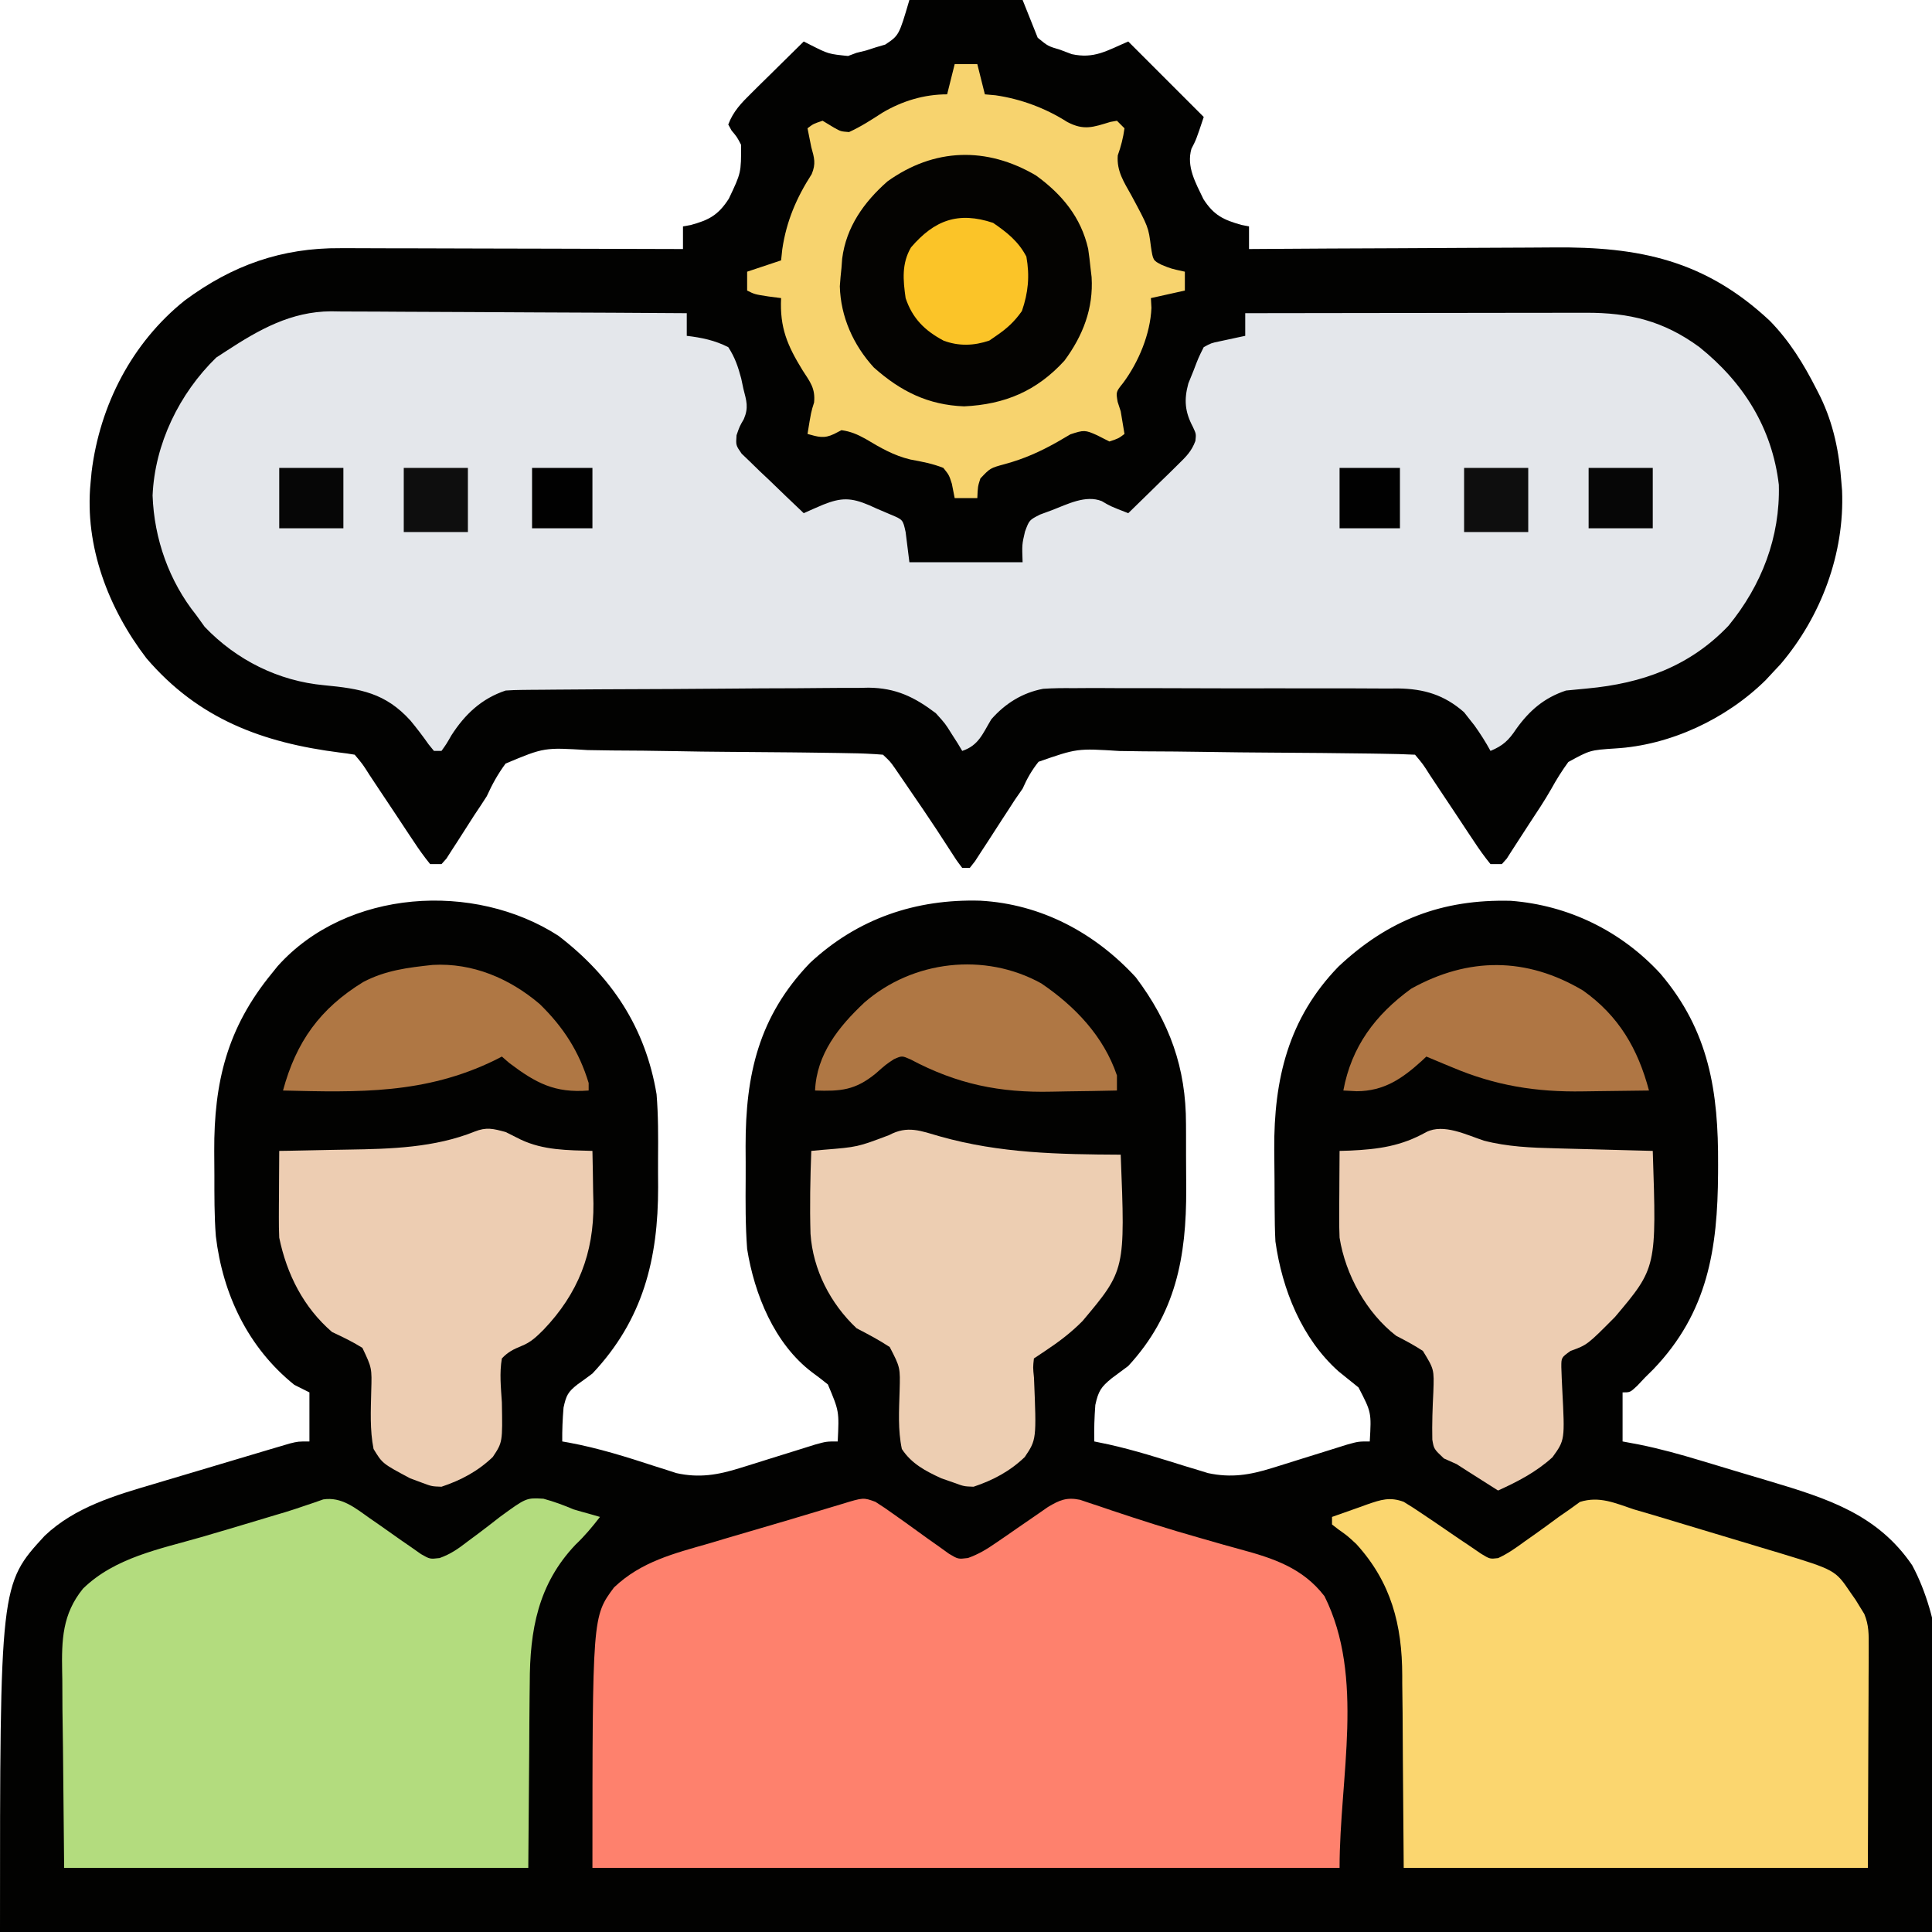 <?xml version="1.0" encoding="UTF-8"?>
<svg version="1.1" xmlns="http://www.w3.org/2000/svg" width="512" height="512">
<path d="M0 0 C14.093 10.813 23.057 24.316 26 42 C26.459 47.608 26.433 53.23 26.391 58.854 C26.375 61.43 26.391 64.004 26.41 66.58 C26.436 85.632 22.416 101.759 9 116 C7.702 116.978 6.391 117.939 5.062 118.875 C2.512 120.869 2.045 121.793 1.344 125.031 C1.091 128.038 0.966 130.984 1 134 C1.586 134.102 2.173 134.205 2.777 134.31 C10.639 135.771 18.106 138.127 25.697 140.609 C26.667 140.916 27.637 141.223 28.637 141.539 C29.5 141.82 30.363 142.1 31.253 142.389 C37.31 143.736 42.292 142.867 48.141 141.031 C48.789 140.831 49.438 140.632 50.107 140.426 C52.158 139.793 54.204 139.147 56.25 138.5 C58.311 137.855 60.373 137.212 62.436 136.574 C64.298 135.997 66.157 135.412 68.017 134.826 C71 134 71 134 74 134 C74.394 125.998 74.394 125.998 71.398 118.895 C70.026 117.779 68.621 116.701 67.191 115.66 C57.216 108.103 51.924 94.991 50 83 C49.53 76.804 49.568 70.592 49.609 64.382 C49.625 61.506 49.609 58.63 49.59 55.754 C49.566 36.813 53.051 21.362 66.625 7.215 C79.289 -4.596 94.686 -9.798 111.805 -9.309 C127.936 -8.41 142.163 -0.794 153 11 C161.977 22.924 166.317 35.004 166.301 49.863 C166.305 50.777 166.309 51.69 166.314 52.631 C166.319 54.551 166.32 56.471 166.316 58.391 C166.313 61.294 166.336 64.197 166.361 67.1 C166.423 85.074 163.609 100.36 151 114 C149.552 115.097 148.094 116.181 146.625 117.25 C143.768 119.572 143.074 120.662 142.273 124.324 C142.028 127.571 141.922 130.746 142 134 C143.235 134.255 144.47 134.51 145.742 134.773 C152.704 136.318 159.487 138.494 166.293 140.609 C167.822 141.07 167.822 141.07 169.383 141.539 C170.294 141.82 171.206 142.1 172.145 142.389 C178.261 143.698 183.236 142.885 189.141 141.031 C190.114 140.732 190.114 140.732 191.107 140.426 C193.158 139.793 195.204 139.147 197.25 138.5 C199.311 137.855 201.373 137.212 203.436 136.574 C205.298 135.997 207.157 135.412 209.017 134.826 C212 134 212 134 215 134 C215.445 126.296 215.445 126.296 212.023 119.691 C210.285 118.268 208.534 116.86 206.773 115.465 C197.004 106.782 191.777 93.706 190 81 C189.841 78.102 189.813 75.207 189.797 72.305 C189.791 71.476 189.785 70.647 189.78 69.793 C189.77 68.044 189.764 66.294 189.76 64.544 C189.75 61.904 189.719 59.265 189.688 56.625 C189.569 38.079 193.4 21.89 206.684 8.18 C219.861 -4.22 234.17 -9.744 252.375 -9.277 C267.657 -8.108 281.636 -1.265 292 10 C304.96 25.2 307.421 41.345 307.312 60.75 C307.31 61.457 307.308 62.163 307.305 62.891 C307.196 82.946 304.609 99.826 290.113 114.914 C289.416 115.602 288.719 116.291 288 117 C287.292 117.75 286.585 118.5 285.855 119.273 C284 121 284 121 282 121 C282 125.29 282 129.58 282 134 C284.145 134.401 284.145 134.401 286.334 134.81 C291.875 135.92 297.245 137.418 302.652 139.047 C303.633 139.341 304.614 139.634 305.624 139.937 C307.685 140.556 309.745 141.178 311.803 141.803 C314.922 142.745 318.046 143.67 321.17 144.594 C336.195 149.1 349.546 153.279 358.75 166.812 C373.82 194.86 364 241.325 364 264 C195.04 264 26.08 264 -148 264 C-148 171.867 -148 171.867 -136.152 158.992 C-128.134 151.385 -117.481 148.286 -107.094 145.23 C-106.007 144.905 -104.92 144.579 -103.799 144.243 C-101.525 143.563 -99.249 142.887 -96.973 142.214 C-93.479 141.181 -89.989 140.136 -86.5 139.088 C-84.281 138.426 -82.063 137.765 -79.844 137.105 C-78.278 136.637 -78.278 136.637 -76.681 136.159 C-75.716 135.875 -74.75 135.59 -73.756 135.298 C-72.907 135.046 -72.059 134.795 -71.185 134.536 C-69 134 -69 134 -66 134 C-66 129.71 -66 125.42 -66 121 C-67.98 120.01 -67.98 120.01 -70 119 C-82.247 109.147 -88.971 95.017 -90.802 79.583 C-91.216 74.193 -91.186 68.787 -91.185 63.384 C-91.187 61.269 -91.206 59.154 -91.225 57.039 C-91.302 38.73 -87.782 24.385 -76 10 C-75.479 9.353 -74.958 8.706 -74.422 8.039 C-56.084 -12.429 -22.325 -14.417 0 0 Z " fill="#020201" transform="translate(148,248)"/>
<path d="M0 0 C9.9 0 19.8 0 30 0 C31.98 4.95 31.98 4.95 34 10 C36.723 12.237 36.723 12.237 39.938 13.188 C41.467 13.766 41.467 13.766 43.027 14.355 C48.985 15.647 52.27 13.456 58 11 C64.6 17.6 71.2 24.2 78 31 C76 37 76 37 74.734 39.434 C73.365 44.218 75.877 48.489 77.93 52.793 C80.686 57.063 83.234 58.275 88.023 59.617 C88.676 59.744 89.328 59.87 90 60 C90 61.98 90 63.96 90 66 C91.232 65.991 92.464 65.982 93.733 65.973 C105.399 65.892 117.064 65.832 128.729 65.793 C134.725 65.772 140.721 65.744 146.717 65.698 C152.513 65.654 158.31 65.631 164.106 65.62 C166.307 65.613 168.508 65.599 170.709 65.577 C193.427 65.362 210.824 68.95 228 85 C233.288 90.411 236.968 96.427 240.375 103.125 C240.709 103.782 241.043 104.439 241.387 105.115 C244.937 112.431 246.413 119.92 247 128 C247.081 128.994 247.081 128.994 247.164 130.008 C247.861 146.66 241.629 163.342 230.879 175.992 C230.259 176.655 229.639 177.317 229 178 C228.308 178.745 227.616 179.49 226.902 180.258 C216.469 190.534 201.627 197.515 187.015 198.346 C180.366 198.791 180.366 198.791 174.617 201.938 C172.931 204.252 171.463 206.592 170.083 209.1 C168.302 212.225 166.31 215.208 164.327 218.207 C163.243 219.847 162.175 221.496 161.122 223.156 C160.632 223.913 160.142 224.67 159.637 225.449 C158.983 226.475 158.983 226.475 158.315 227.522 C157.881 228.01 157.447 228.498 157 229 C156.01 229 155.02 229 154 229 C152.382 227.002 150.984 225.056 149.586 222.91 C148.963 221.981 148.963 221.981 148.328 221.034 C147.001 219.05 145.688 217.057 144.375 215.062 C143.052 213.074 141.727 211.088 140.401 209.102 C139.576 207.864 138.753 206.624 137.933 205.382 C136.144 202.552 136.144 202.552 134 200 C131.024 199.857 128.071 199.779 125.093 199.744 C123.691 199.722 123.691 199.722 122.26 199.699 C113.62 199.573 104.979 199.505 96.339 199.452 C90.531 199.416 84.724 199.362 78.916 199.266 C73.306 199.173 67.697 199.125 62.087 199.107 C59.949 199.093 57.811 199.063 55.674 199.018 C44.448 198.309 44.448 198.309 34.224 201.873 C32.391 204.18 31.185 206.313 30 209 C28.986 210.46 28.986 210.46 27.952 211.949 C27.415 212.782 26.878 213.615 26.324 214.473 C25.724 215.391 25.124 216.31 24.506 217.256 C23.272 219.161 22.04 221.067 20.811 222.975 C20.217 223.881 19.623 224.788 19.012 225.723 C18.214 226.956 18.214 226.956 17.401 228.215 C16.939 228.804 16.476 229.393 16 230 C15.34 230 14.68 230 14 230 C12.441 227.938 12.441 227.938 10.562 225 C9.509 223.38 9.509 223.38 8.434 221.727 C8.048 221.133 7.662 220.539 7.265 219.927 C4.934 216.376 2.529 212.877 0.125 209.375 C-0.351 208.676 -0.827 207.978 -1.318 207.258 C-1.767 206.603 -2.217 205.948 -2.68 205.273 C-3.079 204.69 -3.479 204.107 -3.89 203.505 C-5.059 201.841 -5.059 201.841 -7 200 C-10.029 199.754 -12.97 199.633 -16.004 199.598 C-16.938 199.58 -17.871 199.562 -18.833 199.544 C-21.933 199.489 -25.033 199.451 -28.133 199.418 C-29.191 199.406 -30.249 199.394 -31.34 199.382 C-36.945 199.323 -42.549 199.279 -48.154 199.245 C-52.792 199.214 -57.427 199.151 -62.063 199.06 C-67.662 198.951 -73.258 198.895 -78.857 198.878 C-80.989 198.863 -83.12 198.829 -85.251 198.776 C-96.803 198.068 -96.803 198.068 -107.016 202.35 C-109.093 205.162 -110.554 207.827 -112 211 C-113.075 212.687 -114.172 214.36 -115.301 216.012 C-116.832 218.381 -118.355 220.754 -119.861 223.139 C-120.357 223.901 -120.853 224.664 -121.363 225.449 C-121.799 226.133 -122.235 226.817 -122.685 227.522 C-123.119 228.01 -123.553 228.498 -124 229 C-124.99 229 -125.98 229 -127 229 C-128.618 227.002 -130.016 225.056 -131.414 222.91 C-132.037 221.981 -132.037 221.981 -132.672 221.034 C-133.999 219.05 -135.312 217.057 -136.625 215.062 C-137.948 213.074 -139.273 211.088 -140.599 209.102 C-141.424 207.864 -142.247 206.624 -143.067 205.382 C-144.856 202.552 -144.856 202.552 -147 200 C-148.332 199.764 -149.673 199.581 -151.016 199.422 C-171.439 196.82 -188.417 190.541 -202.195 174.434 C-212.238 161.317 -218.626 144.755 -217 128 C-216.907 127.019 -216.814 126.038 -216.719 125.027 C-214.527 107.344 -206.033 90.832 -192.023 79.617 C-179.407 70.282 -166.346 65.65 -150.707 65.773 C-149.72 65.773 -148.734 65.772 -147.718 65.772 C-144.487 65.773 -141.257 65.789 -138.027 65.805 C-135.776 65.808 -133.524 65.811 -131.273 65.813 C-125.369 65.821 -119.466 65.84 -113.562 65.863 C-107.529 65.883 -101.496 65.892 -95.463 65.902 C-83.642 65.924 -71.821 65.958 -60 66 C-60 64.02 -60 62.04 -60 60 C-59.348 59.885 -58.695 59.771 -58.023 59.652 C-53.13 58.332 -50.657 57.02 -47.859 52.676 C-44.581 45.786 -44.581 45.786 -44.602 38.379 C-45.68 36.303 -45.68 36.303 -47.109 34.613 C-47.403 34.081 -47.697 33.549 -48 33 C-46.685 29.493 -44.506 27.273 -41.867 24.672 C-41.062 23.873 -40.256 23.073 -39.426 22.25 C-38.584 21.425 -37.742 20.6 -36.875 19.75 C-35.601 18.489 -35.601 18.489 -34.301 17.203 C-32.205 15.131 -30.105 13.063 -28 11 C-27.408 11.3 -26.817 11.601 -26.207 11.91 C-21.442 14.314 -21.442 14.314 -16.254 14.84 C-15.51 14.563 -14.766 14.286 -14 14 C-12.745 13.693 -12.745 13.693 -11.465 13.379 C-10.631 13.109 -9.797 12.84 -8.938 12.562 C-8.101 12.316 -7.264 12.07 -6.402 11.816 C-2.755 9.383 -2.755 9.383 0 0 Z " fill="#E4E7EB" transform="translate(241,0)"/>
<path d="M0 0 C9.9 0 19.8 0 30 0 C31.98 4.95 31.98 4.95 34 10 C36.723 12.237 36.723 12.237 39.938 13.188 C41.467 13.766 41.467 13.766 43.027 14.355 C48.985 15.647 52.27 13.456 58 11 C64.6 17.6 71.2 24.2 78 31 C76 37 76 37 74.734 39.434 C73.365 44.218 75.877 48.489 77.93 52.793 C80.686 57.063 83.234 58.275 88.023 59.617 C88.676 59.744 89.328 59.87 90 60 C90 61.98 90 63.96 90 66 C91.232 65.991 92.464 65.982 93.733 65.973 C105.399 65.892 117.064 65.832 128.729 65.793 C134.725 65.772 140.721 65.744 146.717 65.698 C152.513 65.654 158.31 65.631 164.106 65.62 C166.307 65.613 168.508 65.599 170.709 65.577 C193.427 65.362 210.824 68.95 228 85 C233.288 90.411 236.968 96.427 240.375 103.125 C240.709 103.782 241.043 104.439 241.387 105.115 C244.937 112.431 246.413 119.92 247 128 C247.081 128.994 247.081 128.994 247.164 130.008 C247.861 146.66 241.629 163.342 230.879 175.992 C230.259 176.655 229.639 177.317 229 178 C228.308 178.745 227.616 179.49 226.902 180.258 C216.469 190.534 201.627 197.515 187.015 198.346 C180.366 198.791 180.366 198.791 174.617 201.938 C172.931 204.252 171.463 206.592 170.083 209.1 C168.302 212.225 166.31 215.208 164.327 218.207 C163.243 219.847 162.175 221.496 161.122 223.156 C160.632 223.913 160.142 224.67 159.637 225.449 C158.983 226.475 158.983 226.475 158.315 227.522 C157.881 228.01 157.447 228.498 157 229 C156.01 229 155.02 229 154 229 C152.382 227.002 150.984 225.056 149.586 222.91 C148.963 221.981 148.963 221.981 148.328 221.034 C147.001 219.05 145.688 217.057 144.375 215.062 C143.052 213.074 141.727 211.088 140.401 209.102 C139.576 207.864 138.753 206.624 137.933 205.382 C136.144 202.552 136.144 202.552 134 200 C131.024 199.857 128.071 199.779 125.093 199.744 C123.691 199.722 123.691 199.722 122.26 199.699 C113.62 199.573 104.979 199.505 96.339 199.452 C90.531 199.416 84.724 199.362 78.916 199.266 C73.306 199.173 67.697 199.125 62.087 199.107 C59.949 199.093 57.811 199.063 55.674 199.018 C44.448 198.309 44.448 198.309 34.224 201.873 C32.391 204.18 31.185 206.313 30 209 C28.986 210.46 28.986 210.46 27.952 211.949 C27.415 212.782 26.878 213.615 26.324 214.473 C25.724 215.391 25.124 216.31 24.506 217.256 C23.272 219.161 22.04 221.067 20.811 222.975 C20.217 223.881 19.623 224.788 19.012 225.723 C18.214 226.956 18.214 226.956 17.401 228.215 C16.939 228.804 16.476 229.393 16 230 C15.34 230 14.68 230 14 230 C12.441 227.938 12.441 227.938 10.562 225 C9.509 223.38 9.509 223.38 8.434 221.727 C8.048 221.133 7.662 220.539 7.265 219.927 C4.934 216.376 2.529 212.877 0.125 209.375 C-0.351 208.676 -0.827 207.978 -1.318 207.258 C-1.767 206.603 -2.217 205.948 -2.68 205.273 C-3.079 204.69 -3.479 204.107 -3.89 203.505 C-5.059 201.841 -5.059 201.841 -7 200 C-10.029 199.754 -12.97 199.633 -16.004 199.598 C-16.938 199.58 -17.871 199.562 -18.833 199.544 C-21.933 199.489 -25.033 199.451 -28.133 199.418 C-29.191 199.406 -30.249 199.394 -31.34 199.382 C-36.945 199.323 -42.549 199.279 -48.154 199.245 C-52.792 199.214 -57.427 199.151 -62.063 199.06 C-67.662 198.951 -73.258 198.895 -78.857 198.878 C-80.989 198.863 -83.12 198.829 -85.251 198.776 C-96.803 198.068 -96.803 198.068 -107.016 202.35 C-109.093 205.162 -110.554 207.827 -112 211 C-113.075 212.687 -114.172 214.36 -115.301 216.012 C-116.832 218.381 -118.355 220.754 -119.861 223.139 C-120.357 223.901 -120.853 224.664 -121.363 225.449 C-121.799 226.133 -122.235 226.817 -122.685 227.522 C-123.119 228.01 -123.553 228.498 -124 229 C-124.99 229 -125.98 229 -127 229 C-128.618 227.002 -130.016 225.056 -131.414 222.91 C-132.037 221.981 -132.037 221.981 -132.672 221.034 C-133.999 219.05 -135.312 217.057 -136.625 215.062 C-137.948 213.074 -139.273 211.088 -140.599 209.102 C-141.424 207.864 -142.247 206.624 -143.067 205.382 C-144.856 202.552 -144.856 202.552 -147 200 C-148.332 199.764 -149.673 199.581 -151.016 199.422 C-171.439 196.82 -188.417 190.541 -202.195 174.434 C-212.238 161.317 -218.626 144.755 -217 128 C-216.907 127.019 -216.814 126.038 -216.719 125.027 C-214.527 107.344 -206.033 90.832 -192.023 79.617 C-179.407 70.282 -166.346 65.65 -150.707 65.773 C-149.72 65.773 -148.734 65.772 -147.718 65.772 C-144.487 65.773 -141.257 65.789 -138.027 65.805 C-135.776 65.808 -133.524 65.811 -131.273 65.813 C-125.369 65.821 -119.466 65.84 -113.562 65.863 C-107.529 65.883 -101.496 65.892 -95.463 65.902 C-83.642 65.924 -71.821 65.958 -60 66 C-60 64.02 -60 62.04 -60 60 C-59.348 59.885 -58.695 59.771 -58.023 59.652 C-53.13 58.332 -50.657 57.02 -47.859 52.676 C-44.581 45.786 -44.581 45.786 -44.602 38.379 C-45.68 36.303 -45.68 36.303 -47.109 34.613 C-47.403 34.081 -47.697 33.549 -48 33 C-46.685 29.493 -44.506 27.273 -41.867 24.672 C-41.062 23.873 -40.256 23.073 -39.426 22.25 C-38.584 21.425 -37.742 20.6 -36.875 19.75 C-35.601 18.489 -35.601 18.489 -34.301 17.203 C-32.205 15.131 -30.105 13.063 -28 11 C-27.408 11.3 -26.817 11.601 -26.207 11.91 C-21.442 14.314 -21.442 14.314 -16.254 14.84 C-15.51 14.563 -14.766 14.286 -14 14 C-12.745 13.693 -12.745 13.693 -11.465 13.379 C-10.631 13.109 -9.797 12.84 -8.938 12.562 C-8.101 12.316 -7.264 12.07 -6.402 11.816 C-2.755 9.383 -2.755 9.383 0 0 Z M-181 93 C-181.887 93.578 -182.774 94.155 -183.688 94.75 C-193.486 104.283 -199.983 117.63 -200.562 131.312 C-200.159 142.797 -196.187 154.035 -189 163 C-187.886 164.547 -187.886 164.547 -186.75 166.125 C-178.331 174.927 -167.215 180.48 -155.097 181.594 C-145.5 182.511 -138.86 183.598 -132.188 191 C-130.512 193.037 -128.938 195.088 -127.426 197.25 C-126.955 197.827 -126.485 198.405 -126 199 C-125.34 199 -124.68 199 -124 199 C-122.693 197.174 -122.693 197.174 -121.375 194.875 C-117.783 189.28 -113.374 185.125 -107 183 C-105.589 182.9 -104.173 182.852 -102.758 182.839 C-101.894 182.829 -101.029 182.819 -100.138 182.809 C-98.719 182.8 -98.719 182.8 -97.271 182.791 C-96.272 182.781 -95.274 182.772 -94.245 182.762 C-90.933 182.732 -87.621 182.71 -84.309 182.691 C-83.176 182.685 -82.044 182.678 -80.878 182.671 C-74.882 182.639 -68.886 182.614 -62.889 182.595 C-57.934 182.577 -52.979 182.542 -48.023 182.492 C-42.035 182.432 -36.047 182.401 -30.059 182.392 C-27.781 182.383 -25.504 182.364 -23.226 182.335 C-20.028 182.296 -16.832 182.295 -13.635 182.303 C-12.237 182.273 -12.237 182.273 -10.811 182.242 C-3.621 182.321 1.292 184.678 7 189 C9.508 191.773 9.508 191.773 11.125 194.375 C11.964 195.686 11.964 195.686 12.82 197.023 C13.21 197.676 13.599 198.328 14 199 C18.347 197.551 19.396 194.462 21.695 190.641 C25.35 186.453 29.939 183.575 35.46 182.538 C38.132 182.362 40.764 182.335 43.442 182.369 C44.444 182.362 45.447 182.355 46.481 182.347 C49.77 182.33 53.058 182.35 56.348 182.371 C58.647 182.37 60.947 182.368 63.247 182.364 C68.056 182.361 72.864 182.376 77.673 182.403 C83.825 182.437 89.977 182.431 96.13 182.412 C100.875 182.402 105.619 182.411 110.365 182.426 C112.633 182.431 114.901 182.431 117.169 182.424 C120.342 182.419 123.514 182.439 126.688 182.467 C128.082 182.457 128.082 182.457 129.505 182.447 C136.393 182.547 141.75 184.146 146.988 188.746 C147.425 189.304 147.862 189.862 148.312 190.438 C148.786 191.036 149.259 191.634 149.746 192.25 C151.306 194.427 152.717 196.649 154 199 C157.329 197.61 158.831 196.174 160.812 193.188 C164.315 188.298 168.192 184.936 174 183 C175.882 182.81 177.764 182.622 179.648 182.457 C194.157 181.111 206.778 176.627 217.062 165.836 C225.831 155.14 230.79 142.351 230.41 128.465 C228.633 113.449 221.07 101.394 209.375 92 C199.879 85.027 190.768 82.841 179.253 82.886 C178.277 82.886 177.301 82.886 176.295 82.886 C173.075 82.887 169.856 82.895 166.637 82.902 C164.402 82.904 162.167 82.906 159.932 82.907 C154.055 82.91 148.178 82.92 142.3 82.931 C136.301 82.942 130.302 82.946 124.303 82.951 C112.535 82.962 100.768 82.979 89 83 C89 84.98 89 86.96 89 89 C88.374 89.133 87.747 89.266 87.102 89.402 C85.876 89.667 85.876 89.667 84.625 89.938 C83.813 90.112 83.001 90.286 82.164 90.465 C79.971 90.923 79.971 90.923 78 92 C76.591 94.817 76.591 94.817 75.312 98.188 C74.855 99.315 74.397 100.443 73.926 101.605 C72.736 105.966 73.009 109.127 75.125 113.125 C76 115 76 115 75.793 116.86 C74.767 119.629 73.292 121.048 71.184 123.109 C70.42 123.863 69.656 124.618 68.869 125.395 C67.665 126.56 67.665 126.56 66.438 127.75 C65.631 128.543 64.825 129.336 63.994 130.152 C62.003 132.108 60.005 134.057 58 136 C53.25 134.148 53.25 134.148 51 132.812 C46.734 131.079 41.89 133.622 37.812 135.188 C36.767 135.573 35.722 135.958 34.645 136.355 C31.774 137.81 31.774 137.81 30.637 140.863 C29.834 144.283 29.834 144.283 30 149 C20.1 149 10.2 149 0 149 C-0.33 146.36 -0.66 143.72 -1 141 C-1.718 137.715 -1.718 137.715 -4.984 136.359 C-6.235 135.811 -7.49 135.275 -8.75 134.75 C-9.371 134.469 -9.993 134.188 -10.633 133.898 C-15.473 131.836 -18.083 131.833 -22.862 133.745 C-24.587 134.468 -26.295 135.231 -28 136 C-31.045 133.129 -34.056 130.224 -37.062 127.312 C-37.929 126.496 -38.796 125.679 -39.689 124.838 C-40.912 123.644 -40.912 123.644 -42.16 122.426 C-42.919 121.698 -43.679 120.97 -44.461 120.22 C-46 118 -46 118 -45.81 115.344 C-45 113 -45 113 -43.875 111.062 C-42.565 107.973 -43.169 106.265 -44 103 C-44.191 102.1 -44.382 101.2 -44.578 100.273 C-45.42 97.145 -46.229 94.722 -48 92 C-51.574 90.187 -55.038 89.471 -59 89 C-59 87.02 -59 85.04 -59 83 C-72.126 82.907 -85.253 82.836 -98.379 82.793 C-104.475 82.772 -110.571 82.744 -116.667 82.698 C-122.554 82.655 -128.441 82.631 -134.329 82.62 C-136.57 82.613 -138.811 82.599 -141.053 82.577 C-144.203 82.548 -147.352 82.544 -150.501 82.546 C-151.419 82.532 -152.337 82.517 -153.283 82.502 C-163.892 82.569 -172.291 87.319 -181 93 Z " fill="#020201" transform="translate(241,0)"/>
<path d="M0 0 C1.715 1.079 3.387 2.226 5.027 3.414 C5.984 4.092 6.942 4.77 7.928 5.469 C9.935 6.907 11.938 8.352 13.936 9.805 C15.373 10.818 15.373 10.818 16.84 11.852 C17.71 12.479 18.58 13.106 19.476 13.752 C21.907 15.206 21.907 15.206 24.514 14.892 C27.335 13.88 29.479 12.585 31.941 10.875 C32.855 10.251 33.768 9.627 34.709 8.984 C35.651 8.33 36.592 7.675 37.562 7 C39.435 5.703 41.311 4.411 43.191 3.125 C44.432 2.263 44.432 2.263 45.698 1.383 C48.771 -0.463 50.671 -1.276 54.225 -0.538 C55.042 -0.261 55.858 0.016 56.699 0.301 C57.645 0.613 58.592 0.926 59.566 1.248 C61.111 1.775 61.111 1.775 62.688 2.312 C70.314 4.862 77.936 7.302 85.676 9.48 C87.89 10.114 90.104 10.748 92.319 11.383 C93.757 11.79 95.199 12.188 96.642 12.578 C105.425 14.954 113.213 17.488 119 25 C129.75 46.499 123 72.963 123 97 C57.66 97 -7.68 97 -75 97 C-75 30.376 -75 30.376 -69.273 22.68 C-62.057 15.82 -53.339 13.677 -44 11 C-42.585 10.579 -41.171 10.156 -39.758 9.73 C-36.999 8.906 -34.236 8.095 -31.469 7.297 C-26.344 5.816 -21.234 4.284 -16.125 2.75 C-15.262 2.492 -14.399 2.233 -13.51 1.967 C-12.705 1.725 -11.9 1.483 -11.07 1.234 C-10.356 1.02 -9.642 0.806 -8.907 0.585 C-3.198 -1.167 -3.198 -1.167 0 0 Z " fill="#FE816D" transform="translate(232,398)"/>
<path d="M0 0 C0.909 0.63 1.818 1.259 2.754 1.908 C4.653 3.236 6.546 4.572 8.434 5.916 C9.342 6.542 10.251 7.168 11.188 7.812 C12.009 8.392 12.831 8.971 13.678 9.567 C16.026 10.903 16.026 10.903 18.593 10.606 C21.534 9.549 23.541 8.142 26.008 6.223 C26.935 5.536 27.861 4.849 28.816 4.141 C30.744 2.69 32.656 1.219 34.551 -0.273 C41.553 -5.382 41.553 -5.382 46.11 -5.118 C48.893 -4.361 51.443 -3.42 54.094 -2.293 C55.484 -1.876 56.879 -1.477 58.281 -1.105 C59.209 -0.837 60.138 -0.569 61.094 -0.293 C59.069 2.332 57.064 4.735 54.656 7.02 C44.668 17.495 42.491 29.731 42.484 43.781 C42.469 45.028 42.453 46.275 42.437 47.56 C42.385 52.171 42.366 56.783 42.344 61.395 C42.261 71.728 42.179 82.061 42.094 92.707 C1.504 92.707 -39.086 92.707 -80.906 92.707 C-81.009 82.168 -81.112 71.628 -81.219 60.77 C-81.264 57.458 -81.31 54.146 -81.357 50.735 C-81.371 48.091 -81.384 45.448 -81.395 42.805 C-81.408 42.129 -81.421 41.453 -81.434 40.757 C-81.589 32.303 -81.402 25.474 -75.906 18.707 C-67.447 10.462 -55.618 8.248 -44.594 5.066 C-39.541 3.607 -34.505 2.097 -29.469 0.582 C-28.665 0.34 -27.861 0.099 -27.033 -0.15 C-25.859 -0.503 -25.859 -0.503 -24.66 -0.863 C-23.886 -1.092 -23.111 -1.32 -22.313 -1.556 C-20.619 -2.075 -18.935 -2.63 -17.261 -3.21 C-16.39 -3.503 -15.519 -3.796 -14.621 -4.098 C-13.445 -4.511 -13.445 -4.511 -12.246 -4.933 C-7.403 -5.678 -3.796 -2.69 0 0 Z " fill="#B3DC7E" transform="translate(97.906,402.293)"/>
<path d="M0 0 C1.796 1.081 3.553 2.228 5.281 3.414 C6.288 4.092 7.295 4.77 8.332 5.469 C10.448 6.909 12.56 8.354 14.668 9.805 C16.178 10.818 16.178 10.818 17.719 11.852 C18.636 12.479 19.553 13.106 20.498 13.752 C22.835 15.17 22.835 15.17 25.015 14.915 C27.603 13.722 29.74 12.205 32.035 10.516 C33.01 9.829 33.986 9.141 34.99 8.434 C37.028 6.985 39.049 5.514 41.053 4.02 C42.037 3.338 43.021 2.656 44.035 1.953 C45.356 0.996 45.356 0.996 46.703 0.021 C51.894 -1.586 55.974 0.325 61 2 C62.78 2.526 64.561 3.047 66.344 3.562 C71.247 5.027 76.146 6.506 81.044 7.988 C83.144 8.622 85.245 9.254 87.347 9.882 C90.415 10.798 93.479 11.724 96.543 12.652 C97.473 12.929 98.404 13.205 99.362 13.489 C114.37 18.074 114.37 18.074 118.375 24 C119.067 24.99 119.067 24.99 119.773 26 C120.178 26.66 120.583 27.32 121 28 C121.526 28.853 121.526 28.853 122.062 29.724 C123.299 32.726 123.24 35.175 123.227 38.421 C123.227 39.74 123.227 41.059 123.226 42.418 C123.216 43.815 123.206 45.212 123.195 46.609 C123.193 47.883 123.191 49.157 123.189 50.469 C123.179 55.23 123.151 59.99 123.125 64.75 C123.084 75.392 123.043 86.035 123 97 C82.41 97 41.82 97 0 97 C-0.25 65.688 -0.25 65.688 -0.298 55.866 C-0.327 53.269 -0.358 50.671 -0.391 48.074 C-0.391 47.415 -0.391 46.755 -0.392 46.075 C-0.408 32.583 -3.346 21.303 -12.562 11.188 C-14.914 9.003 -14.914 9.003 -17.312 7.312 C-18.148 6.663 -18.148 6.663 -19 6 C-19 5.34 -19 4.68 -19 4 C-16.587 3.133 -14.171 2.281 -11.75 1.438 C-11.068 1.191 -10.386 0.944 -9.684 0.689 C-5.997 -0.581 -3.673 -1.356 0 0 Z " fill="#FBD66F" transform="translate(372,398)"/>
<path d="M0 0 C1.98 0 3.96 0 6 0 C6.66 2.64 7.32 5.28 8 8 C8.928 8.082 9.856 8.165 10.812 8.25 C17.515 9.215 24.113 11.673 29.812 15.312 C34.231 17.652 36.678 16.709 41.25 15.312 C41.828 15.209 42.405 15.106 43 15 C43.99 15.99 43.99 15.99 45 17 C44.659 19.522 44.076 21.788 43.219 24.184 C42.896 28.336 44.851 31.232 46.812 34.75 C51.349 43.181 51.349 43.181 52 48.312 C52.561 52.017 52.561 52.017 54.883 53.203 C57.356 54.206 57.356 54.206 61 55 C61 56.65 61 58.3 61 60 C58.03 60.66 55.06 61.32 52 62 C52.046 62.856 52.093 63.712 52.141 64.594 C51.856 71.488 48.75 78.961 44.625 84.5 C42.735 86.855 42.735 86.855 43.188 89.5 C43.59 90.737 43.59 90.737 44 92 C44.339 93.999 44.674 95.999 45 98 C43.438 99.188 43.438 99.188 41 100 C39.933 99.459 38.865 98.917 37.766 98.359 C34.595 96.922 34.229 96.925 30.676 98.098 C29.566 98.746 28.456 99.394 27.312 100.062 C22.674 102.683 18.436 104.596 13.25 106 C9.413 107.046 9.413 107.046 6.812 109.797 C6.126 111.934 6.126 111.934 6 115 C4.02 115 2.04 115 0 115 C-0.247 113.742 -0.495 112.484 -0.75 111.188 C-1.485 108.9 -1.485 108.9 -3 107 C-5.881 105.854 -8.671 105.343 -11.719 104.781 C-16.184 103.718 -19.712 101.646 -23.625 99.305 C-25.818 98.1 -27.532 97.352 -30 97 C-30.639 97.33 -31.279 97.66 -31.938 98 C-34.64 99.31 -36.17 98.786 -39 98 C-38.048 92.151 -38.048 92.151 -37.258 89.66 C-36.895 85.917 -38.291 84.244 -40.312 81.125 C-44.341 74.577 -46.382 69.834 -46 62 C-47.114 61.856 -48.227 61.711 -49.375 61.562 C-53 61 -53 61 -55 60 C-55 58.35 -55 56.7 -55 55 C-52.03 54.01 -49.06 53.02 -46 52 C-45.897 51.031 -45.794 50.061 -45.688 49.062 C-44.598 41.642 -41.939 35.423 -37.891 29.141 C-36.737 26.367 -37.201 24.85 -38 22 C-38.5 19.5 -38.5 19.5 -39 17 C-37.438 15.812 -37.438 15.812 -35 15 C-34.01 15.598 -33.02 16.196 -32 16.812 C-30.181 17.832 -30.181 17.832 -28 18 C-24.836 16.558 -22.061 14.753 -19.145 12.863 C-13.909 9.761 -8.103 8 -2 8 C-1.34 5.36 -0.68 2.72 0 0 Z " fill="#F7D36E" transform="translate(253,17)"/>
<path d="M0 0 C1.338 0.658 2.671 1.325 4 2 C10.042 4.86 16.417 4.813 23 5 C23.088 8.625 23.141 12.249 23.188 15.875 C23.213 16.888 23.238 17.901 23.264 18.945 C23.39 32.108 19.2 42.812 10.062 52.375 C8.2 54.234 6.658 55.744 4.187 56.706 C2.019 57.593 0.62 58.294 -1 60 C-1.668 63.885 -1.251 67.707 -1 71.625 C-0.808 82.208 -0.808 82.208 -3.408 86.117 C-7.355 89.906 -11.841 92.279 -17 94 C-19.562 93.906 -19.562 93.906 -22 93 C-23.632 92.395 -23.632 92.395 -25.297 91.777 C-32.658 87.855 -32.658 87.855 -35 84 C-36.016 78.9 -35.728 73.78 -35.618 68.605 C-35.435 62.523 -35.435 62.523 -37.961 57.199 C-40.568 55.559 -43.213 54.305 -46 53 C-53.556 46.486 -57.987 37.724 -60 28 C-60.08 26.194 -60.108 24.386 -60.098 22.578 C-60.094 21.553 -60.091 20.529 -60.088 19.473 C-60.08 18.409 -60.071 17.346 -60.062 16.25 C-60.058 15.171 -60.053 14.092 -60.049 12.98 C-60.037 10.32 -60.021 7.66 -60 5 C-59.049 4.985 -58.097 4.971 -57.117 4.956 C-53.51 4.897 -49.904 4.82 -46.298 4.738 C-44.751 4.705 -43.205 4.677 -41.658 4.654 C-30.432 4.482 -18.811 4.148 -8.254 -0.107 C-5.06 -1.372 -3.313 -0.892 0 0 Z " fill="#EDCDB2" transform="translate(134,300)"/>
<path d="M0 0 C6.219 1.621 12.582 1.883 18.977 2.035 C19.72 2.056 20.463 2.077 21.229 2.098 C23.572 2.163 25.915 2.222 28.258 2.281 C29.859 2.325 31.461 2.368 33.062 2.412 C36.961 2.518 40.859 2.62 44.758 2.719 C45.78 33.657 45.78 33.657 34.758 46.719 C27.405 54.124 27.405 54.124 22.969 55.727 C20.52 57.484 20.52 57.484 20.527 60.025 C20.587 62.004 20.671 63.983 20.775 65.961 C21.474 79.349 21.474 79.349 18.162 83.922 C13.888 87.802 8.991 90.359 3.758 92.719 C2.049 91.636 0.341 90.553 -1.367 89.469 C-2.319 88.865 -3.27 88.262 -4.25 87.641 C-5.237 87.006 -6.225 86.372 -7.242 85.719 C-8.347 85.226 -9.452 84.734 -10.59 84.227 C-13.242 81.719 -13.242 81.719 -13.663 79.25 C-13.759 75.014 -13.604 70.813 -13.389 66.582 C-13.177 60.604 -13.177 60.604 -16.163 55.729 C-18.462 54.212 -20.794 52.975 -23.242 51.719 C-31.117 45.645 -36.684 35.514 -38.242 25.719 C-38.32 23.88 -38.35 22.039 -38.34 20.199 C-38.337 19.178 -38.333 18.156 -38.33 17.104 C-38.322 16.048 -38.313 14.993 -38.305 13.906 C-38.3 12.832 -38.296 11.757 -38.291 10.65 C-38.279 8.006 -38.263 5.363 -38.242 2.719 C-37.336 2.693 -36.43 2.667 -35.496 2.641 C-27.888 2.286 -21.91 1.458 -15.242 -2.281 C-10.643 -4.581 -4.617 -1.524 0 0 Z " fill="#EDCDB2" transform="translate(393.242,302.281)"/>
<path d="M0 0 C15.914 4.498 31.483 4.762 47.91 4.844 C49.126 35.439 49.126 35.439 37.812 48.906 C34.797 51.977 31.49 54.47 27.91 56.844 C26.92 57.504 25.93 58.164 24.91 58.844 C24.647 61.206 24.647 61.206 24.926 63.938 C25.6 80.325 25.6 80.325 22.484 84.969 C18.542 88.756 14.065 91.124 8.91 92.844 C6.379 92.75 6.379 92.75 3.91 91.844 C2.17 91.239 2.17 91.239 0.395 90.621 C-3.779 88.713 -7.52 86.758 -10.09 82.844 C-11.167 77.77 -10.83 72.676 -10.686 67.519 C-10.502 61.242 -10.502 61.242 -13.305 55.82 C-16.155 53.946 -19.065 52.414 -22.09 50.844 C-29.037 44.308 -33.648 35.336 -34.296 25.814 C-34.511 18.486 -34.368 11.168 -34.09 3.844 C-33.028 3.746 -31.965 3.648 -30.871 3.547 C-21.837 2.819 -21.837 2.819 -13.465 -0.344 C-8.579 -2.968 -5.096 -1.463 0 0 Z " fill="#EDCEB2" transform="translate(249.09,301.156)"/>
<path d="M0 0 C6.866 4.978 11.912 11.05 13.816 19.43 C14.063 21.112 14.271 22.8 14.441 24.492 C14.536 25.295 14.63 26.098 14.727 26.926 C15.244 35.211 12.429 42.455 7.527 49.078 C0.187 57.112 -8.246 60.671 -19.059 61.18 C-28.624 60.817 -35.91 57.187 -42.996 50.867 C-48.416 44.938 -51.78 37.44 -51.996 29.367 C-51.89 27.739 -51.744 26.113 -51.559 24.492 C-51.498 23.681 -51.437 22.871 -51.375 22.035 C-50.305 13.65 -45.643 7.1 -39.383 1.57 C-27.011 -7.308 -13.083 -7.71 0 0 Z " fill="#040301" transform="translate(274.559,46.508)"/>
<path d="M0 0 C9.496 6.736 14.537 15.463 17.473 26.496 C13.135 26.571 8.798 26.625 4.46 26.661 C2.99 26.676 1.52 26.696 0.05 26.722 C-12.419 26.939 -23.245 25.205 -34.777 20.309 C-35.439 20.036 -36.1 19.763 -36.781 19.482 C-38.366 18.828 -39.947 18.163 -41.527 17.496 C-41.951 17.894 -42.376 18.293 -42.812 18.703 C-47.985 23.375 -52.763 26.646 -59.965 26.684 C-61.728 26.591 -61.728 26.591 -63.527 26.496 C-61.372 14.858 -55.058 6.409 -45.527 -0.504 C-30.374 -8.913 -14.981 -8.914 0 0 Z " fill="#AF7644" transform="translate(419.527,262.504)"/>
<path d="M0 0 C10.553 -0.583 20.335 3.567 28.316 10.348 C34.58 16.44 38.759 22.899 41.312 31.289 C41.312 31.949 41.312 32.609 41.312 33.289 C32.316 34.003 27.328 31.322 20.25 25.977 C19.611 25.42 18.971 24.863 18.312 24.289 C17.704 24.604 17.096 24.918 16.469 25.242 C-2.011 34.264 -19.641 33.78 -39.688 33.289 C-36.188 20.357 -29.886 11.567 -18.438 4.539 C-12.511 1.415 -6.577 0.707 0 0 Z " fill="#AF7744" transform="translate(114.688,255.711)"/>
<path d="M0 0 C8.952 6.082 16.509 14.002 20.035 24.383 C20.035 25.703 20.035 27.023 20.035 28.383 C15.734 28.483 11.434 28.555 7.132 28.603 C5.676 28.622 4.219 28.649 2.763 28.685 C-10.992 29.007 -22.329 26.7 -34.66 20.141 C-36.936 19.138 -36.936 19.138 -39.086 20.094 C-41.206 21.5 -41.206 21.5 -43.902 23.883 C-49.335 28.318 -53.174 28.613 -59.965 28.383 C-59.546 18.753 -53.713 11.461 -46.891 5.062 C-34.112 -6.083 -15.049 -8.344 0 0 Z " fill="#AF7744" transform="translate(275.965,260.617)"/>
<path d="M0 0 C3.714 2.558 6.685 4.895 8.812 8.938 C9.727 14.063 9.319 18.471 7.625 23.375 C5.62 26.21 3.676 27.982 0.812 29.938 C0.214 30.35 -0.384 30.762 -1 31.188 C-5.081 32.587 -9.093 32.72 -13.121 31.215 C-18.125 28.557 -21.396 25.311 -23.188 19.938 C-23.868 15.154 -24.268 10.783 -21.766 6.508 C-15.565 -0.727 -9.256 -3.085 0 0 Z " fill="#FBC428" transform="translate(263.188,59.062)"/>
<path d="M0 0 C5.61 0 11.22 0 17 0 C17 5.61 17 11.22 17 17 C11.39 17 5.78 17 0 17 C0 11.39 0 5.78 0 0 Z " fill="#0E0E0E" transform="translate(388,124)"/>
<path d="M0 0 C5.61 0 11.22 0 17 0 C17 5.61 17 11.22 17 17 C11.39 17 5.78 17 0 17 C0 11.39 0 5.78 0 0 Z " fill="#0E0E0E" transform="translate(107,124)"/>
<path d="M0 0 C5.61 0 11.22 0 17 0 C17 5.28 17 10.56 17 16 C11.39 16 5.78 16 0 16 C0 10.72 0 5.44 0 0 Z " fill="#060606" transform="translate(421,124)"/>
<path d="M0 0 C5.61 0 11.22 0 17 0 C17 5.28 17 10.56 17 16 C11.39 16 5.78 16 0 16 C0 10.72 0 5.44 0 0 Z " fill="#060606" transform="translate(74,124)"/>
<path d="M0 0 C5.28 0 10.56 0 16 0 C16 5.28 16 10.56 16 16 C10.72 16 5.44 16 0 16 C0 10.72 0 5.44 0 0 Z " fill="#010101" transform="translate(355,124)"/>
<path d="M0 0 C5.28 0 10.56 0 16 0 C16 5.28 16 10.56 16 16 C10.72 16 5.44 16 0 16 C0 10.72 0 5.44 0 0 Z " fill="#010101" transform="translate(141,124)"/>
</svg>
